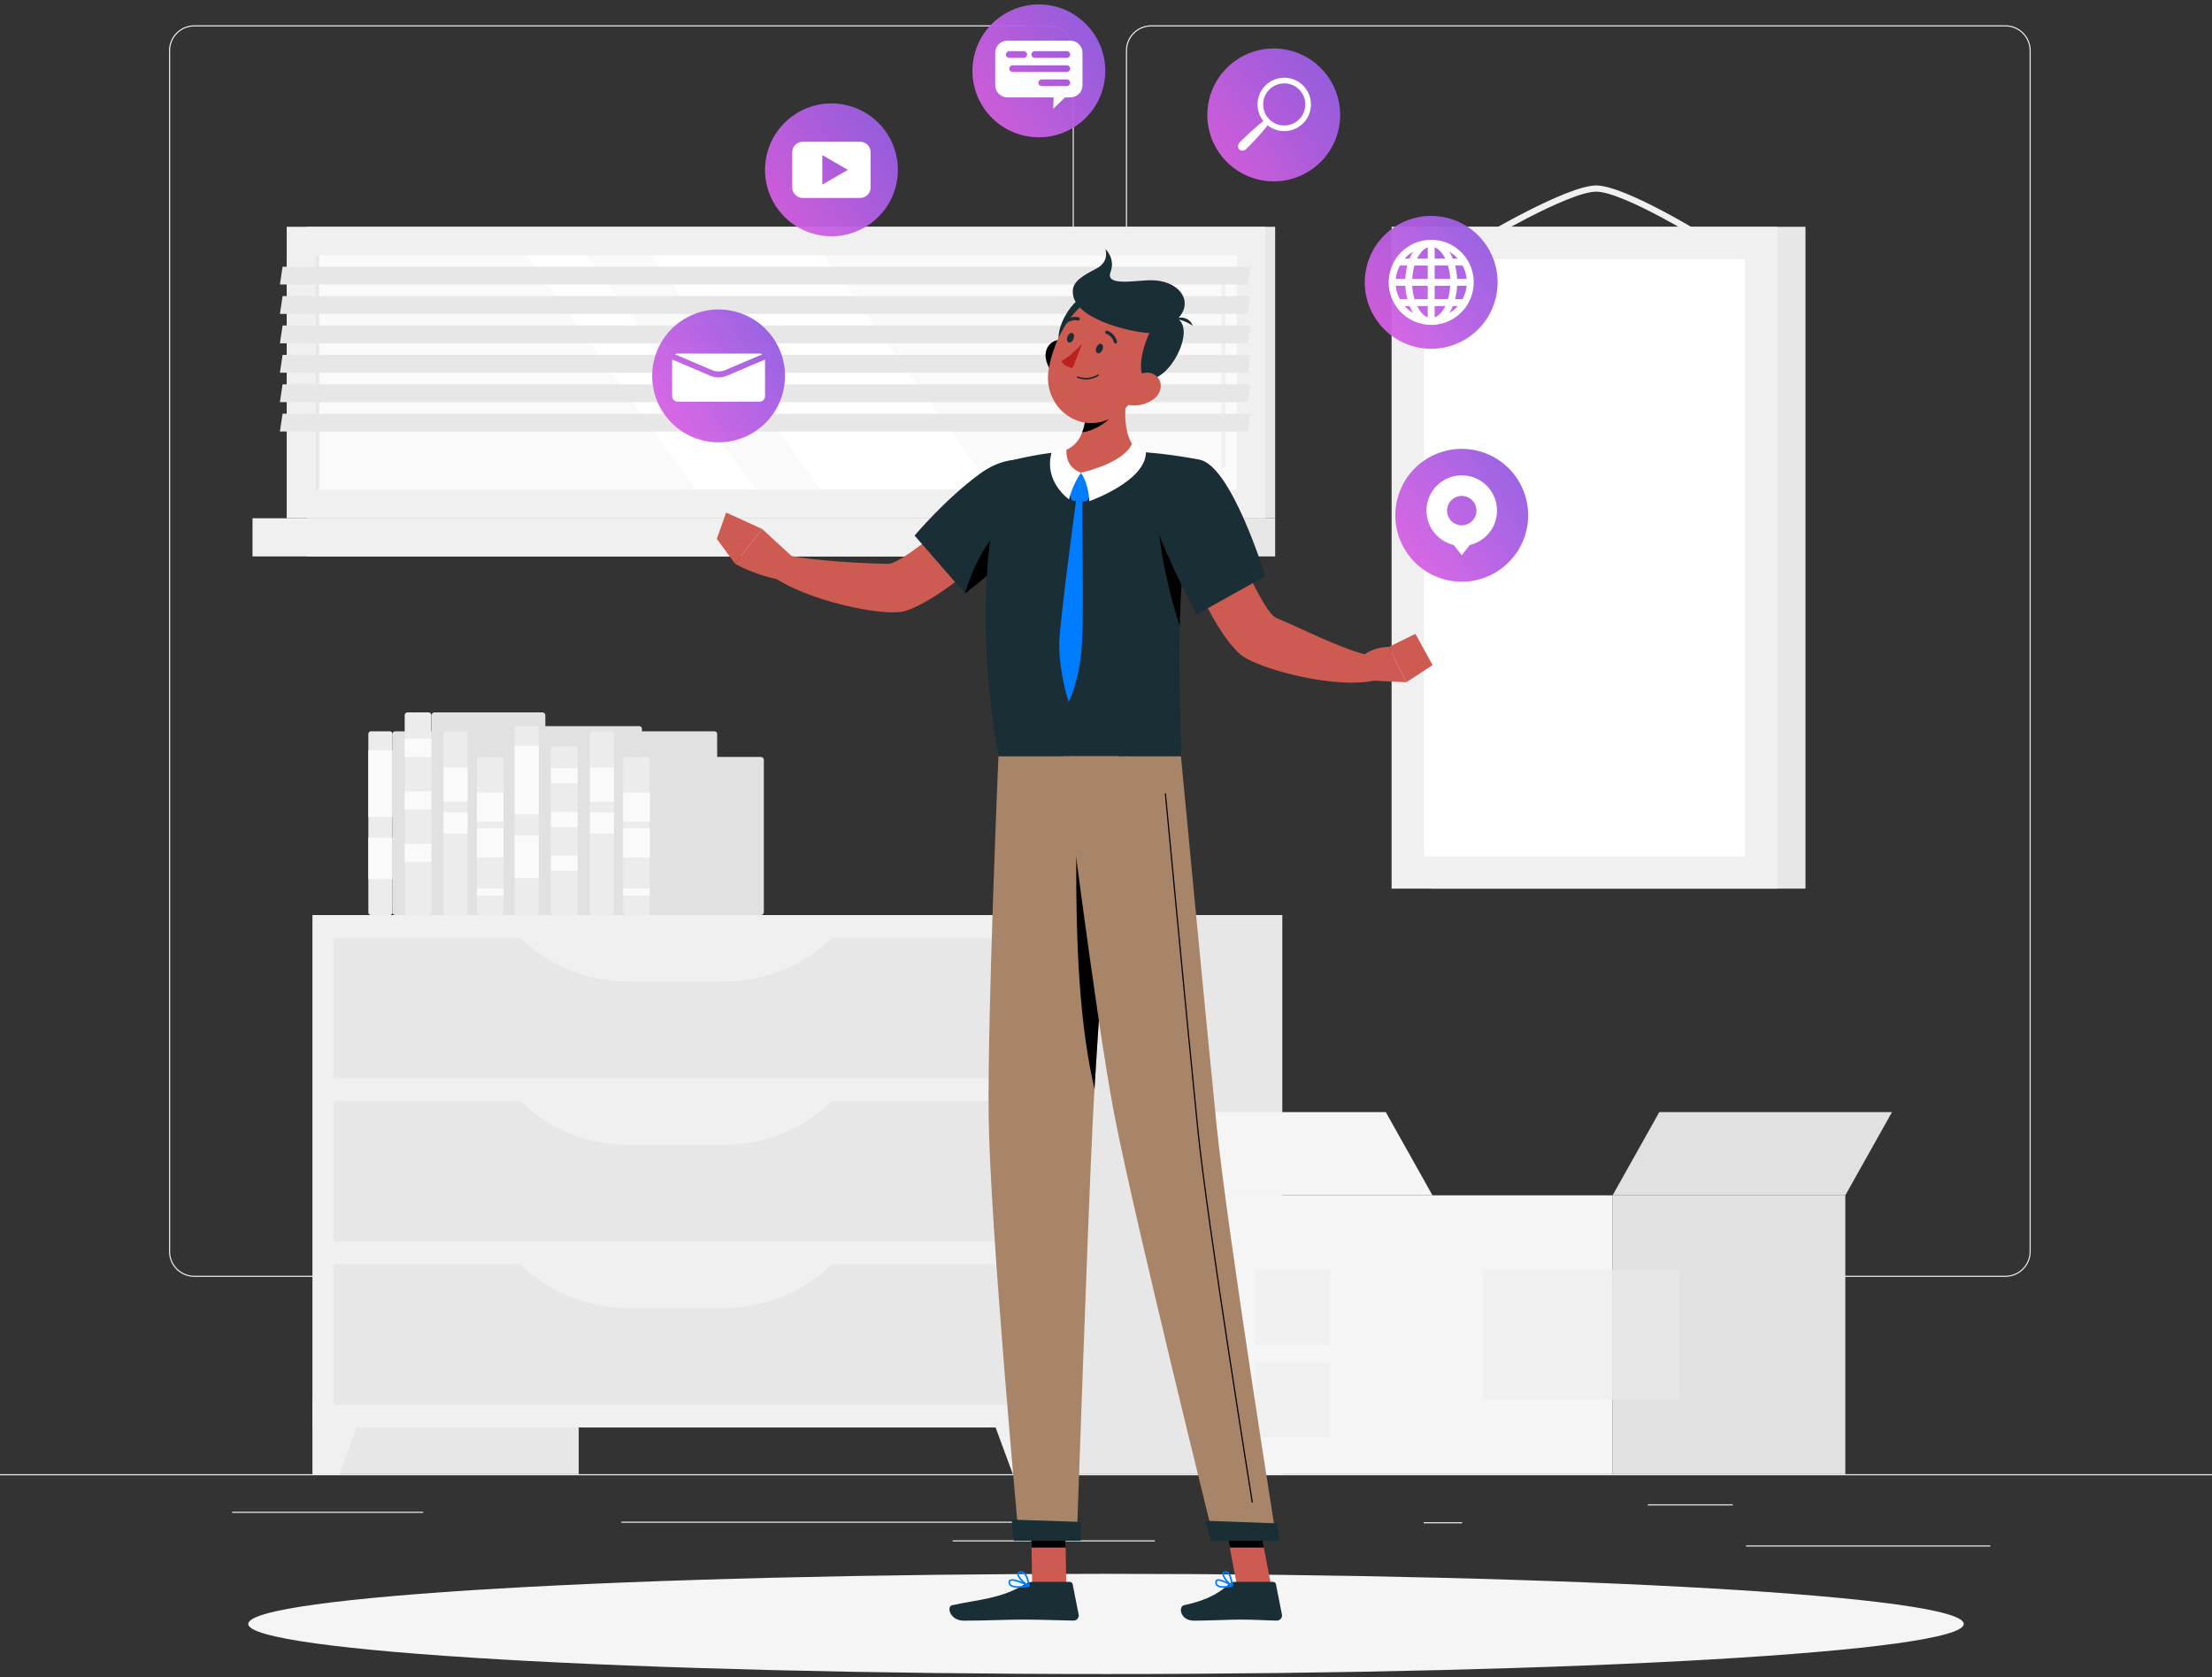 <?xml version="1.0" encoding="UTF-8"?>
<svg width="500px" height="379px" viewBox="0 0 500 379" version="1.1" xmlns="http://www.w3.org/2000/svg" xmlns:xlink="http://www.w3.org/1999/xlink">
    <rect x="0" y="0" width="500" height="379" fill="#333333" stroke="none"/>
    <!-- Generator: Sketch 57.1 (83088) - https://sketch.com -->
    <title>Artboard</title>
    <desc>Created with Sketch.</desc>
    <defs>
        <polygon id="path-1" points="0 378 500 378 500 0.671 0 0.671"></polygon>
        <linearGradient x1="213.202%" y1="-42.991%" x2="0%" y2="100%" id="linearGradient-3">
            <stop stop-color="#3D5EE0" offset="0%"></stop>
            <stop stop-color="#E45FE4" stop-opacity="0.934" offset="100%"></stop>
        </linearGradient>
        <linearGradient x1="213.194%" y1="-42.991%" x2="0.002%" y2="100%" id="linearGradient-4">
            <stop stop-color="#3D5EE0" offset="0%"></stop>
            <stop stop-color="#E45FE4" stop-opacity="0.934" offset="100%"></stop>
        </linearGradient>
        <linearGradient x1="213.194%" y1="-42.991%" x2="0.002%" y2="100%" id="linearGradient-5">
            <stop stop-color="#3D5EE0" offset="0%"></stop>
            <stop stop-color="#E45FE4" stop-opacity="0.934" offset="100%"></stop>
        </linearGradient>
    </defs>
    <g id="Artboard" stroke="none" stroke-width="1" fill="none" fill-rule="evenodd">
        <g id="Group-208">
            <polygon id="Fill-1" fill="#ECECEC" points="0 333.416 500 333.416 500 333.166 0 333.166"></polygon>
            <polygon id="Fill-2" fill="#ECECEC" points="394.667 349.512 449.901 349.512 449.901 349.262 394.667 349.262"></polygon>
            <polygon id="Fill-3" fill="#ECECEC" points="321.807 344.268 330.5 344.268 330.5 344.018 321.807 344.018"></polygon>
            <polygon id="Fill-4" fill="#ECECEC" points="372.474 340.226 391.667 340.226 391.667 339.976 372.474 339.976"></polygon>
            <polygon id="Fill-5" fill="#ECECEC" points="52.459 341.906 95.652 341.906 95.652 341.656 52.459 341.656"></polygon>
            <polygon id="Fill-6" fill="#ECECEC" points="215.333 348.364 261.055 348.364 261.055 348.114 215.333 348.114"></polygon>
            <polygon id="Fill-7" fill="#ECECEC" points="140.464 344.142 234.14 344.142 234.14 343.892 140.464 343.892"></polygon>
            <g id="Group-87" transform="translate(0, 0.329)">
                <path d="M242.471,11.099 C242.471,8.09 240.023,5.641 237.014,5.641 L43.915,5.641 C40.906,5.641 38.457,8.09 38.457,11.099 L38.457,282.531 C38.457,285.54 40.906,287.989 43.915,287.989 L237.014,287.989 C240.023,287.989 242.471,285.54 242.471,282.531 M242.721,282.531 C242.721,285.678 240.16,288.239 237.014,288.239 L43.915,288.239 C40.768,288.239 38.207,285.678 38.207,282.531 L38.207,11.099 C38.207,7.952 40.768,5.391 43.915,5.391 L237.014,5.391 C240.16,5.391 242.721,7.952 242.721,11.099" id="Fill-8" fill="#ECECEC"></path>
                <path d="M260.212,5.641 C257.203,5.641 254.755,8.089 254.755,11.099 L254.755,282.53 C254.755,285.54 257.203,287.988 260.212,287.988 L453.311,287.988 C456.32,287.988 458.769,285.54 458.769,282.53 L458.769,11.099 C458.769,8.089 456.32,5.641 453.311,5.641 L260.212,5.641 Z M453.311,288.238 L260.212,288.238 C257.065,288.238 254.505,285.678 254.505,282.53 L254.505,11.099 C254.505,7.952 257.065,5.391 260.212,5.391 L453.311,5.391 C456.458,5.391 459.019,7.952 459.019,11.099 L459.019,282.53 C459.019,285.678 456.458,288.238 453.311,288.238 L453.311,288.238 Z" id="Fill-10" fill="#ECECEC"></path>
                <mask id="mask-2" fill="white">
                    <use xlink:href="#path-1"></use>
                </mask>
                <g id="Clip-13"></g>
                <polygon id="Fill-12" fill="#E7E7E7" mask="url(#mask-2)" points="70.665 332.837 130.812 332.837 130.812 206.472 70.665 206.472"></polygon>
                <polygon id="Fill-14" fill="#F0F0F0" mask="url(#mask-2)" points="76.715 332.837 70.665 332.837 70.665 315.628 83.058 315.628"></polygon>
                <polygon id="Fill-15" fill="#E7E7E7" mask="url(#mask-2)" points="229.709 332.837 289.857 332.837 289.857 206.472 229.709 206.472"></polygon>
                <polygon id="Fill-16" fill="#F0F0F0" mask="url(#mask-2)" points="70.665 322.277 234.988 322.277 234.988 206.472 70.665 206.472"></polygon>
                <polygon id="Fill-17" fill="#E7E7E7" mask="url(#mask-2)" points="75.359 243.362 230.296 243.362 230.296 211.604 75.359 211.604"></polygon>
                <path d="M141.859,221.473 L163.795,221.473 C173.324,221.473 182.433,217.555 188.986,210.638 L116.668,210.638 C123.221,217.555 132.331,221.473 141.859,221.473" id="Fill-18" fill="#F0F0F0" mask="url(#mask-2)"></path>
                <polygon id="Fill-19" fill="#F0F0F0" mask="url(#mask-2)" points="228.939 332.837 234.989 332.837 234.989 315.628 222.596 315.628"></polygon>
                <polygon id="Fill-20" fill="#E7E7E7" mask="url(#mask-2)" points="75.359 280.253 230.296 280.253 230.296 248.495 75.359 248.495"></polygon>
                <path d="M141.859,258.364 L163.795,258.364 C173.324,258.364 182.433,254.446 188.986,247.529 L116.668,247.529 C123.221,254.446 132.331,258.364 141.859,258.364" id="Fill-21" fill="#F0F0F0" mask="url(#mask-2)"></path>
                <polygon id="Fill-22" fill="#E7E7E7" mask="url(#mask-2)" points="75.359 317.144 230.296 317.144 230.296 285.386 75.359 285.386"></polygon>
                <path d="M141.859,295.255 L163.795,295.255 C173.324,295.255 182.433,291.337 188.986,284.42 L116.668,284.42 C123.221,291.337 132.331,295.255 141.859,295.255" id="Fill-23" fill="#F0F0F0" mask="url(#mask-2)"></path>
                <path d="M88.138,206.471 L83.854,206.471 C83.526,206.471 83.261,206.206 83.261,205.877 L83.261,165.544 C83.261,165.216 83.526,164.951 83.854,164.951 L88.138,164.951 C88.466,164.951 88.732,165.216 88.732,165.544 L88.732,205.877 C88.732,206.206 88.466,206.471 88.138,206.471" id="Fill-24" fill="#ECECEC" mask="url(#mask-2)"></path>
                <polygon id="Fill-25" fill="#FAFAFA" mask="url(#mask-2)" points="83.26 184.337 88.731 184.337 88.731 169.228 83.26 169.228"></polygon>
                <polygon id="Fill-26" fill="#FAFAFA" mask="url(#mask-2)" points="83.26 198.31 88.731 198.31 88.731 188.995 83.26 188.995"></polygon>
                <path d="M111.444,206.471 L89.325,206.471 C88.997,206.471 88.732,206.206 88.732,205.877 L88.732,165.544 C88.732,165.216 88.997,164.951 89.325,164.951 L111.444,164.951 C111.772,164.951 112.038,165.216 112.038,165.544 L112.038,205.877 C112.038,206.206 111.772,206.471 111.444,206.471" id="Fill-27" fill="#E1E1E1" mask="url(#mask-2)"></path>
                <path d="M96.856,206.471 L92.13,206.471 C91.769,206.471 91.476,206.179 91.476,205.816 L91.476,161.323 C91.476,160.962 91.769,160.668 92.13,160.668 L96.856,160.668 C97.218,160.668 97.511,160.962 97.511,161.323 L97.511,205.816 C97.511,206.179 97.218,206.471 96.856,206.471" id="Fill-28" fill="#ECECEC" mask="url(#mask-2)"></path>
                <polygon id="Fill-29" fill="#FAFAFA" mask="url(#mask-2)" points="91.472 170.745 97.507 170.745 97.507 166.654 91.472 166.654"></polygon>
                <polygon id="Fill-30" fill="#FAFAFA" mask="url(#mask-2)" points="91.472 182.611 97.507 182.611 97.507 178.52 91.472 178.52"></polygon>
                <polygon id="Fill-31" fill="#FAFAFA" mask="url(#mask-2)" points="91.472 194.478 97.507 194.478 97.507 190.387 91.472 190.387"></polygon>
                <path d="M122.613,206.471 L98.213,206.471 C97.851,206.471 97.558,206.179 97.558,205.816 L97.558,161.323 C97.558,160.962 97.851,160.668 98.213,160.668 L122.613,160.668 C122.975,160.668 123.268,160.962 123.268,161.323 L123.268,205.816 C123.268,206.179 122.975,206.471 122.613,206.471" id="Fill-32" fill="#E1E1E1" mask="url(#mask-2)"></path>
                <path d="M105.142,206.471 L100.858,206.471 C100.53,206.471 100.265,206.206 100.265,205.877 L100.265,165.544 C100.265,165.216 100.53,164.951 100.858,164.951 L105.142,164.951 C105.47,164.951 105.736,165.216 105.736,165.544 L105.736,205.877 C105.736,206.206 105.47,206.471 105.142,206.471" id="Fill-33" fill="#ECECEC" mask="url(#mask-2)"></path>
                <polygon id="Fill-34" fill="#FAFAFA" mask="url(#mask-2)" points="100.264 180.857 105.735 180.857 105.735 173.107 100.264 173.107"></polygon>
                <polygon id="Fill-35" fill="#FAFAFA" mask="url(#mask-2)" points="100.264 188.025 105.735 188.025 105.735 183.246 100.264 183.246"></polygon>
                <path d="M128.448,206.471 L106.329,206.471 C106.001,206.471 105.735,206.206 105.735,205.877 L105.735,165.544 C105.735,165.216 106.001,164.951 106.329,164.951 L128.448,164.951 C128.776,164.951 129.041,165.216 129.041,165.544 L129.041,205.877 C129.041,206.206 128.776,206.471 128.448,206.471" id="Fill-36" fill="#E1E1E1" mask="url(#mask-2)"></path>
                <path d="M113.179,206.471 L108.454,206.471 C108.092,206.471 107.799,206.179 107.799,205.816 L107.799,171.399 C107.799,171.037 108.092,170.744 108.454,170.744 L113.179,170.744 C113.541,170.744 113.834,171.037 113.834,171.399 L113.834,205.816 C113.834,206.179 113.541,206.471 113.179,206.471" id="Fill-37" fill="#ECECEC" mask="url(#mask-2)"></path>
                <polygon id="Fill-38" fill="#FAFAFA" mask="url(#mask-2)" points="107.793 185.385 113.828 185.385 113.828 178.776 107.793 178.776"></polygon>
                <polygon id="Fill-39" fill="#FAFAFA" mask="url(#mask-2)" points="107.793 202.036 113.828 202.036 113.828 200.463 107.793 200.463"></polygon>
                <polygon id="Fill-40" fill="#FAFAFA" mask="url(#mask-2)" points="107.793 193.468 113.828 193.468 113.828 186.859 107.793 186.859"></polygon>
                <path d="M138.936,206.471 L114.536,206.471 C114.174,206.471 113.881,206.179 113.881,205.816 L113.881,171.399 C113.881,171.037 114.174,170.744 114.536,170.744 L138.936,170.744 C139.298,170.744 139.591,171.037 139.591,171.399 L139.591,205.816 C139.591,206.179 139.298,206.471 138.936,206.471" id="Fill-41" fill="#E1E1E1" mask="url(#mask-2)"></path>
                <path d="M121.197,206.472 L116.93,206.472 C116.597,206.472 116.328,206.202 116.328,205.87 L116.328,164.377 C116.328,164.044 116.597,163.775 116.93,163.775 L121.197,163.775 C121.529,163.775 121.799,164.044 121.799,164.377 L121.799,205.87 C121.799,206.202 121.529,206.472 121.197,206.472" id="Fill-42" fill="#ECECEC" mask="url(#mask-2)"></path>
                <polygon id="Fill-43" fill="#FAFAFA" mask="url(#mask-2)" points="116.327 183.711 121.798 183.711 121.798 168.174 116.327 168.174"></polygon>
                <polygon id="Fill-44" fill="#FAFAFA" mask="url(#mask-2)" points="116.327 198.079 121.798 198.079 121.798 188.5 116.327 188.5"></polygon>
                <path d="M144.503,206.472 L122.401,206.472 C122.068,206.472 121.799,206.202 121.799,205.87 L121.799,164.377 C121.799,164.044 122.068,163.775 122.401,163.775 L144.503,163.775 C144.835,163.775 145.105,164.044 145.105,164.377 L145.105,205.87 C145.105,206.202 144.835,206.472 144.503,206.472" id="Fill-45" fill="#E1E1E1" mask="url(#mask-2)"></path>
                <path d="M129.98,206.471 L125.141,206.471 C124.81,206.471 124.543,206.203 124.543,205.873 L124.543,168.885 C124.543,168.554 124.81,168.287 125.141,168.287 L129.98,168.287 C130.31,168.287 130.578,168.554 130.578,168.885 L130.578,205.873 C130.578,206.203 130.31,206.471 129.98,206.471" id="Fill-46" fill="#ECECEC" mask="url(#mask-2)"></path>
                <polygon id="Fill-47" fill="#FAFAFA" mask="url(#mask-2)" points="124.539 176.687 130.574 176.687 130.574 173.277 124.539 173.277"></polygon>
                <polygon id="Fill-48" fill="#FAFAFA" mask="url(#mask-2)" points="124.539 186.58 130.574 186.58 130.574 183.17 124.539 183.17"></polygon>
                <polygon id="Fill-49" fill="#FAFAFA" mask="url(#mask-2)" points="124.539 196.473 130.574 196.473 130.574 193.062 124.539 193.062"></polygon>
                <path d="M155.738,206.471 L131.224,206.471 C130.894,206.471 130.626,206.203 130.626,205.873 L130.626,168.885 C130.626,168.554 130.894,168.287 131.224,168.287 L155.738,168.287 C156.068,168.287 156.336,168.554 156.336,168.885 L156.336,205.873 C156.336,206.203 156.068,206.471 155.738,206.471" id="Fill-50" fill="#E1E1E1" mask="url(#mask-2)"></path>
                <path d="M138.209,206.471 L133.925,206.471 C133.597,206.471 133.332,206.206 133.332,205.877 L133.332,165.544 C133.332,165.216 133.597,164.951 133.925,164.951 L138.209,164.951 C138.537,164.951 138.803,165.216 138.803,165.544 L138.803,205.877 C138.803,206.206 138.537,206.471 138.209,206.471" id="Fill-51" fill="#ECECEC" mask="url(#mask-2)"></path>
                <polygon id="Fill-52" fill="#FAFAFA" mask="url(#mask-2)" points="133.331 180.857 138.802 180.857 138.802 173.107 133.331 173.107"></polygon>
                <polygon id="Fill-53" fill="#FAFAFA" mask="url(#mask-2)" points="133.331 188.025 138.802 188.025 138.802 183.246 133.331 183.246"></polygon>
                <path d="M161.515,206.471 L139.396,206.471 C139.068,206.471 138.802,206.206 138.802,205.877 L138.802,165.544 C138.802,165.216 139.068,164.951 139.396,164.951 L161.515,164.951 C161.843,164.951 162.108,165.216 162.108,165.544 L162.108,205.877 C162.108,206.206 161.843,206.471 161.515,206.471" id="Fill-54" fill="#E1E1E1" mask="url(#mask-2)"></path>
                <path d="M146.246,206.471 L141.521,206.471 C141.159,206.471 140.866,206.179 140.866,205.816 L140.866,171.399 C140.866,171.037 141.159,170.744 141.521,170.744 L146.246,170.744 C146.608,170.744 146.901,171.037 146.901,171.399 L146.901,205.816 C146.901,206.179 146.608,206.471 146.246,206.471" id="Fill-55" fill="#ECECEC" mask="url(#mask-2)"></path>
                <polygon id="Fill-56" fill="#FAFAFA" mask="url(#mask-2)" points="140.86 185.385 146.895 185.385 146.895 178.776 140.86 178.776"></polygon>
                <polygon id="Fill-57" fill="#FAFAFA" mask="url(#mask-2)" points="140.86 202.036 146.895 202.036 146.895 200.463 140.86 200.463"></polygon>
                <polygon id="Fill-58" fill="#FAFAFA" mask="url(#mask-2)" points="140.86 193.468 146.895 193.468 146.895 186.859 140.86 186.859"></polygon>
                <path d="M172.004,206.471 L147.603,206.471 C147.242,206.471 146.948,206.179 146.948,205.816 L146.948,171.399 C146.948,171.037 147.242,170.744 147.603,170.744 L172.004,170.744 C172.365,170.744 172.659,171.037 172.659,171.399 L172.659,205.816 C172.659,206.179 172.365,206.471 172.004,206.471" id="Fill-59" fill="#E1E1E1" mask="url(#mask-2)"></path>
                <polygon id="Fill-60" fill="#E7E7E7" mask="url(#mask-2)" points="69.451 116.798 288.238 116.798 288.238 50.924 69.451 50.924"></polygon>
                <polygon id="Fill-61" fill="#F0F0F0" mask="url(#mask-2)" points="64.81 116.798 286.069 116.798 286.069 50.924 64.81 50.924"></polygon>
                <polygon id="Fill-62" fill="#E7E7E7" mask="url(#mask-2)" points="69.451 125.421 288.238 125.421 288.238 116.798 69.451 116.798"></polygon>
                <polygon id="Fill-63" fill="#F0F0F0" mask="url(#mask-2)" points="57.079 125.421 278.338 125.421 278.338 116.798 57.079 116.798"></polygon>
                <polygon id="Fill-64" fill="#FAFAFA" mask="url(#mask-2)" points="71.306 110.301 279.572 110.301 279.572 57.421 71.306 57.421"></polygon>
                <polygon id="Fill-65" fill="#FFFFFF" mask="url(#mask-2)" points="224.457 110.301 186.326 57.421 147.304 57.421 185.435 110.301"></polygon>
                <path d="M276.565,105.227 C276.821,105.227 277.029,105.019 277.029,104.763 L277.029,61.648 C277.029,61.392 276.821,61.184 276.565,61.184 C276.308,61.184 276.101,61.392 276.101,61.648 L276.101,104.763 C276.101,105.019 276.308,105.227 276.565,105.227" id="Fill-66" fill="#F0F0F0" mask="url(#mask-2)"></path>
                <polygon id="Fill-67" fill="#FFFFFF" mask="url(#mask-2)" points="170.766 110.301 132.635 57.421 119.134 57.421 157.266 110.301"></polygon>
                <polygon id="Fill-68" fill="#E7E7E7" mask="url(#mask-2)" points="71.307 110.301 72.132 110.301 72.132 57.421 71.307 57.421"></polygon>
                <polygon id="Fill-69" fill="#E7E7E7" mask="url(#mask-2)" points="63.274 63.97 282.061 63.97 282.659 59.946 63.872 59.946"></polygon>
                <polygon id="Fill-70" fill="#E7E7E7" mask="url(#mask-2)" points="63.274 70.614 282.061 70.614 282.659 66.59 63.872 66.59"></polygon>
                <polygon id="Fill-71" fill="#E7E7E7" mask="url(#mask-2)" points="63.274 77.258 282.061 77.258 282.659 73.234 63.872 73.234"></polygon>
                <polygon id="Fill-72" fill="#E7E7E7" mask="url(#mask-2)" points="63.274 83.901 282.061 83.901 282.659 79.877 63.872 79.877"></polygon>
                <polygon id="Fill-73" fill="#E7E7E7" mask="url(#mask-2)" points="63.274 90.545 282.061 90.545 282.659 86.521 63.872 86.521"></polygon>
                <polygon id="Fill-74" fill="#E7E7E7" mask="url(#mask-2)" points="63.274 97.189 282.061 97.189 282.659 93.165 63.872 93.165"></polygon>
                <polygon id="Fill-75" fill="#E7E7E7" mask="url(#mask-2)" points="323.7 200.502 408.109 200.502 408.109 50.924 323.7 50.924"></polygon>
                <path d="M334.113,55.018 C334.235,55.019 334.358,54.987 334.472,54.919 C334.671,54.8 354.533,42.988 360.792,42.988 C367.042,42.988 385.981,54.792 386.171,54.912 C386.5,55.119 386.934,55.016 387.138,54.689 C387.344,54.36 387.244,53.928 386.916,53.722 C386.123,53.227 367.441,41.586 360.792,41.586 C354.149,41.586 334.582,53.219 333.752,53.715 C333.419,53.914 333.311,54.344 333.51,54.676 C333.641,54.897 333.874,55.018 334.113,55.018" id="Fill-76" fill="#F0F0F0" mask="url(#mask-2)"></path>
                <polygon id="Fill-77" fill="#F0F0F0" mask="url(#mask-2)" points="314.557 200.502 401.746 200.502 401.746 50.924 314.557 50.924"></polygon>
                <polygon id="Fill-78" fill="#FFFFFF" mask="url(#mask-2)" points="321.862 193.198 394.442 193.198 394.442 58.228 321.862 58.228"></polygon>
                <polygon id="Fill-79" fill="#E1E1E1" mask="url(#mask-2)" points="364.515 332.837 417.114 332.837 417.114 269.81 364.515 269.81"></polygon>
                <polygon id="Fill-80" fill="#E1E1E1" mask="url(#mask-2)" points="417.114 269.81 364.515 269.81 375.068 251.006 427.667 251.006"></polygon>
                <polygon id="Fill-81" fill="#F5F5F5" mask="url(#mask-2)" points="313.243 251.005 260.644 251.005 271.197 269.809 323.796 269.809"></polygon>
                <polygon id="Fill-82" fill="#F5F5F5" mask="url(#mask-2)" points="271.198 332.837 364.516 332.837 364.516 269.81 271.198 269.81"></polygon>
                <polygon id="Fill-83" fill="#F0F0F0" mask="url(#mask-2)" points="335.155 316.003 364.515 316.003 364.515 286.643 335.155 286.643"></polygon>
                <polygon id="Fill-84" fill="#F0F0F0" mask="url(#mask-2)" points="283.774 303.535 300.666 303.535 300.666 286.643 283.774 286.643"></polygon>
                <polygon id="Fill-85" fill="#F0F0F0" mask="url(#mask-2)" points="283.774 324.449 300.666 324.449 300.666 307.557 283.774 307.557"></polygon>
                <polygon id="Fill-86" fill="#E7E7E7" mask="url(#mask-2)" points="364.516 316.003 379.667 316.003 379.667 286.643 364.516 286.643"></polygon>
            </g>
            <path d="M443.889,367.006 C443.889,373.26 357.082,378.329 250,378.329 C142.918,378.329 56.111,373.26 56.111,367.006 C56.111,360.753 142.918,355.683 250,355.683 C357.082,355.683 443.889,360.753 443.889,367.006" id="Fill-88" fill="#F5F5F5"></path>
            <g id="Group-116" transform="translate(147, 0.329)">
                <path d="M30.187,87.389 C28.659,95.538 20.814,100.905 12.665,99.377 C4.516,97.849 -0.851,90.004 0.677,81.855 C2.206,73.706 10.05,68.339 18.199,69.867 C26.348,71.396 31.715,79.24 30.187,87.389" id="Fill-90" fill="url(#linearGradient-3)"></path>
                <path d="M13.947,83.318 L5.546,79.739 C5.725,79.633 5.926,79.571 6.147,79.571 L24.717,79.571 C24.938,79.571 25.138,79.633 25.317,79.739 L16.916,83.318 C15.979,83.718 14.894,83.718 13.947,83.318" id="Fill-92" fill="#FFFFFF"></path>
                <path d="M25.927,81.074 L25.927,89.233 C25.927,89.896 25.379,90.443 24.716,90.443 L6.146,90.443 C5.482,90.443 4.935,89.896 4.935,89.233 L4.935,81.074 C4.935,81.021 4.935,80.969 4.946,80.927 L13.536,84.579 C14.136,84.832 14.789,84.969 15.431,84.969 C16.084,84.969 16.726,84.832 17.337,84.579 L25.916,80.927 C25.927,80.969 25.927,81.021 25.927,81.074" id="Fill-94" fill="#FFFFFF"></path>
                <path d="M102.578,18.453 C101.05,26.602 93.205,31.969 85.056,30.441 C76.907,28.913 71.54,21.068 73.069,12.919 C74.597,4.77 82.441,-0.597 90.59,0.931 C98.739,2.46 104.106,10.304 102.578,18.453" id="Fill-96" fill="url(#linearGradient-4)"></path>
                <path d="M94.145,12.748 L86.893,12.748 C86.473,12.748 86.139,12.403 86.139,11.993 C86.139,11.573 86.473,11.23 86.893,11.23 L94.145,11.23 C94.565,11.23 94.899,11.573 94.899,11.993 C94.899,12.403 94.565,12.748 94.145,12.748 M94.145,15.934 L81.892,15.934 C81.482,15.934 81.138,15.601 81.138,15.181 C81.138,14.761 81.482,14.428 81.892,14.428 L94.145,14.428 C94.565,14.428 94.899,14.761 94.899,15.181 C94.899,15.601 94.565,15.934 94.145,15.934 M94.145,19.122 L88.467,19.122 C88.057,19.122 87.713,18.788 87.713,18.369 C87.713,17.948 88.057,17.614 88.467,17.614 L94.145,17.614 C94.565,17.614 94.899,17.948 94.899,18.369 C94.899,18.788 94.565,19.122 94.145,19.122 M80.365,11.993 C80.365,11.573 80.709,11.23 81.129,11.23 L84.412,11.23 C84.831,11.23 85.165,11.573 85.165,11.993 C85.165,12.403 84.831,12.748 84.412,12.748 L81.129,12.748 C80.709,12.748 80.365,12.403 80.365,11.993 M94.956,8.854 L80.69,8.854 C79.192,8.854 77.961,10.085 77.961,11.584 L77.961,18.951 C77.961,20.448 79.192,21.68 80.69,21.68 L91.158,21.68 L91.082,24.256 L93.725,21.68 L94.956,21.68 C96.454,21.68 97.685,20.448 97.685,18.951 L97.685,11.584 C97.685,10.085 96.454,8.854 94.956,8.854" id="Fill-98" fill="#FFFFFF"></path>
                <path d="M38.173,52.812 C30.024,51.285 24.657,43.44 26.186,35.291 C27.714,27.142 35.558,21.774 43.707,23.302 C51.856,24.831 57.223,32.675 55.695,40.825 C54.167,48.974 46.322,54.34 38.173,52.812 Z" id="Fill-100" fill="url(#linearGradient-4)"></path>
                <path d="M38.87,41.394 L38.87,34.726 L44.646,38.057 L38.87,41.394 Z M47.434,31.706 L34.446,31.706 C33.147,31.706 32.08,32.772 32.08,34.071 L32.08,42.049 C32.08,43.347 33.147,44.409 34.446,44.409 L47.434,44.409 C48.738,44.409 49.799,43.347 49.799,42.049 L49.799,34.071 C49.799,32.772 48.738,31.706 47.434,31.706 L47.434,31.706 Z" id="Fill-102" fill="#FFFFFF"></path>
                <path d="M155.673,28.41 C154.145,36.559 146.3,41.926 138.151,40.398 C130.002,38.87 124.635,31.025 126.164,22.876 C127.692,14.727 135.536,9.36 143.685,10.888 C151.834,12.416 157.201,20.261 155.673,28.41" id="Fill-104" fill="url(#linearGradient-4)"></path>
                <path d="M139.922,26.639 C138.061,24.779 138.061,21.763 139.922,19.903 C141.781,18.043 144.798,18.043 146.657,19.903 C148.518,21.763 148.518,24.779 146.659,26.639 C144.798,28.5 141.781,28.499 139.922,26.639 M147.559,27.54 C149.916,25.182 149.916,21.36 147.558,19.002 C145.201,16.645 141.379,16.645 139.02,19.002 C136.829,21.194 136.675,24.651 138.559,27.021 C138.154,27.338 137.76,27.665 137.369,27.996 C136.804,28.475 136.251,28.965 135.707,29.462 C135.165,29.962 134.625,30.466 134.099,30.981 C133.832,31.236 133.572,31.498 133.31,31.756 C133.175,31.882 133.058,32.025 132.976,32.203 C132.934,32.292 132.899,32.388 132.876,32.496 C132.855,32.604 132.839,32.718 132.851,32.86 C132.885,33.307 133.24,33.675 133.702,33.711 C133.843,33.722 133.958,33.706 134.065,33.684 C134.173,33.661 134.269,33.628 134.357,33.586 C134.536,33.503 134.679,33.386 134.804,33.251 C135.062,32.988 135.326,32.729 135.581,32.463 C136.095,31.935 136.599,31.397 137.099,30.854 C137.596,30.309 138.085,29.757 138.565,29.193 C138.895,28.802 139.222,28.407 139.54,28.002 C141.91,29.885 145.367,29.731 147.559,27.54" id="Fill-106" fill="#FFFFFF"></path>
                <path d="M191.265,66.248 C189.737,74.397 181.892,79.764 173.743,78.236 C165.594,76.708 160.227,68.863 161.755,60.714 C163.284,52.565 171.128,47.198 179.277,48.726 C187.426,50.255 192.793,58.099 191.265,66.248" id="Fill-108" fill="url(#linearGradient-3)"></path>
                <path d="M180.618,70.404 C180.916,69.932 181.178,69.406 181.407,68.842 L182.517,68.842 C181.972,69.453 181.332,69.979 180.618,70.404 L180.618,70.404 Z M170.505,68.842 L171.623,68.842 C171.854,69.412 172.116,69.943 172.417,70.418 C171.703,69.996 171.06,69.462 170.505,68.842 L170.505,68.842 Z M172.402,56.556 C172.104,57.029 171.842,57.555 171.612,58.119 L170.502,58.119 C171.047,57.508 171.687,56.981 172.402,56.556 L172.402,56.556 Z M182.516,58.119 L181.396,58.119 C181.166,57.552 180.906,57.022 180.606,56.549 C180.815,56.672 181.02,56.803 181.218,56.946 C181.699,57.293 182.13,57.689 182.516,58.119 L182.516,58.119 Z M182.362,62.7 C182.35,62.465 182.339,62.23 182.317,61.992 C182.241,61.183 182.105,60.409 181.917,59.68 L183.608,59.68 C184.023,60.455 184.319,61.297 184.463,62.19 C184.491,62.361 184.503,62.53 184.52,62.7 L182.362,62.7 Z M177.29,67.281 L177.29,64.261 L180.798,64.261 C180.739,65.33 180.563,66.354 180.29,67.281 L177.29,67.281 Z M177.29,71.387 L177.29,68.842 L179.7,68.842 C179.084,70.119 178.248,71.04 177.29,71.387 L177.29,71.387 Z M175.729,68.842 L175.729,71.385 C175.512,71.305 175.297,71.205 175.084,71.059 C174.397,70.587 173.801,69.811 173.328,68.842 L175.729,68.842 Z M172.256,64.824 C172.238,64.636 172.23,64.448 172.22,64.261 L175.729,64.261 L175.729,67.281 L172.73,67.281 C172.505,66.52 172.337,65.697 172.256,64.824 L172.256,64.824 Z M168.556,64.771 C168.528,64.6 168.516,64.431 168.499,64.261 L170.657,64.261 C170.668,64.496 170.679,64.731 170.701,64.969 C170.777,65.778 170.914,66.552 171.102,67.281 L169.412,67.281 C169.002,66.516 168.702,65.676 168.556,64.771 L168.556,64.771 Z M175.729,59.68 L175.729,62.7 L172.221,62.7 C172.28,61.631 172.456,60.607 172.729,59.68 L175.729,59.68 Z M175.729,55.575 L175.729,58.119 L173.319,58.119 C173.936,56.843 174.771,55.921 175.729,55.575 L175.729,55.575 Z M177.29,58.119 L177.29,55.567 C177.506,55.647 177.722,55.756 177.935,55.902 C178.621,56.373 179.217,57.149 179.691,58.119 L177.29,58.119 Z M180.763,62.137 C180.78,62.325 180.789,62.513 180.799,62.7 L177.29,62.7 L177.29,59.68 L180.289,59.68 C180.514,60.441 180.681,61.264 180.763,62.137 L180.763,62.137 Z M169.418,59.68 L171.1,59.68 C170.856,60.624 170.703,61.64 170.654,62.7 L168.498,62.7 C168.603,61.627 168.921,60.604 169.418,59.68 L169.418,59.68 Z M183.601,67.281 L181.919,67.281 C182.163,66.337 182.316,65.321 182.365,64.261 L184.521,64.261 C184.416,65.334 184.098,66.357 183.601,67.281 L183.601,67.281 Z M186.129,63.481 C186.129,63.459 186.118,63.441 186.117,63.42 C186.113,62.931 186.085,62.437 186.004,61.94 C185.593,59.408 184.218,57.185 182.131,55.681 C180.527,54.524 178.652,53.907 176.72,53.868 C176.658,53.864 176.597,53.866 176.535,53.866 C176.526,53.866 176.518,53.861 176.509,53.861 C176.501,53.861 176.494,53.865 176.486,53.866 C176.404,53.866 176.323,53.868 176.241,53.874 C175.818,53.887 175.393,53.917 174.969,53.986 C170.27,54.749 166.925,58.817 166.901,63.428 C166.9,63.446 166.891,63.462 166.891,63.481 C166.891,63.501 166.901,63.518 166.902,63.538 C166.905,64.028 166.934,64.522 167.015,65.021 C167.779,69.729 171.859,73.087 176.48,73.099 C176.488,73.099 176.495,73.101 176.503,73.101 C176.511,73.101 176.519,73.099 176.527,73.099 C177.03,73.098 177.539,73.058 178.05,72.975 C182.749,72.212 186.093,68.145 186.118,63.536 C186.119,63.517 186.129,63.5 186.129,63.481 L186.129,63.481 Z" id="Fill-110" fill="#FFFFFF"></path>
                <path d="M198.168,118.89 C196.64,127.039 188.795,132.406 180.646,130.878 C172.498,129.35 167.13,121.505 168.659,113.356 C170.187,105.207 178.031,99.84 186.18,101.368 C194.329,102.897 199.696,110.741 198.168,118.89" id="Fill-112" fill="url(#linearGradient-5)"></path>
                <path d="M183.413,118.392 C181.578,118.392 180.092,116.904 180.092,115.07 C180.092,113.234 181.578,111.749 183.413,111.749 C185.248,111.749 186.736,113.234 186.736,115.07 C186.736,116.904 185.248,118.392 183.413,118.392 M183.413,107.096 C179.01,107.096 175.439,110.666 175.439,115.07 C175.439,118.847 178.067,122.01 181.592,122.832 L183.413,125.15 L185.234,122.834 C185.234,122.834 185.234,122.834 185.234,122.834 C188.759,122.01 191.387,118.846 191.387,115.07 C191.387,110.666 187.816,107.096 183.413,107.096" id="Fill-114" fill="#FFFFFF"></path>
            </g>
            <polygon id="Fill-117" fill="#CE5B51" points="241.033 358.392 233.32 358.392 232.99 340.53 240.703 340.53"></polygon>
            <polygon id="Fill-118" fill="#CE5B51" points="287.343 358.392 279.63 358.392 276.191 340.53 283.904 340.53"></polygon>
            <g id="Group-207" transform="translate(162, 55.329)">
                <path d="M117.104,302.17 L125.769,302.17 C126.085,302.17 126.352,302.389 126.413,302.697 L127.769,309.553 C127.909,310.264 127.334,310.937 126.606,310.924 C123.582,310.872 122.116,310.695 118.306,310.695 C115.961,310.695 111.125,310.939 107.888,310.939 C104.721,310.939 104.306,307.737 105.638,307.447 C111.613,306.147 113.896,304.355 115.84,302.644 C116.191,302.336 116.643,302.17 117.104,302.17" id="Fill-119" fill="#1A2E35"></path>
                <path d="M71.392,302.17 L79.816,302.17 C80.13,302.17 80.398,302.389 80.46,302.697 L81.816,309.553 C81.956,310.263 81.4,310.937 80.671,310.925 C77.635,310.873 73.249,310.695 69.43,310.695 C64.963,310.695 61.102,310.939 55.864,310.939 C52.697,310.939 51.898,307.737 53.23,307.447 C59.297,306.127 64.227,305.986 69.519,302.771 C70.094,302.422 70.727,302.17 71.392,302.17" id="Fill-121" fill="#1A2E35"></path>
                <path d="M71.165,60.989 L62.934,53.61 C62.934,53.61 42.721,72.165 38.758,72.105 C33.364,72.023 22.142,71.457 15.88,70.138 C14.764,70.82 12.457,73.409 12.229,74.573 C19.399,80.234 38.084,84.299 42.767,82.716 C53.446,79.106 71.165,60.989 71.165,60.989" id="Fill-123" fill="#CE5B51"></path>
                <path d="M75.776,56.706 C75.722,64.079 56.125,78.788 56.125,78.788 L44.736,65.71 C44.736,65.71 51.736,57.374 59.547,51.703 C67.566,45.881 75.835,48.614 75.776,56.706" id="Fill-125" fill="#1A2E35"></path>
                <path d="M56.127,78.789 C56.127,78.789 74.222,65.207 75.679,57.607 C73.37,55.241 61.027,62.016 56.127,78.789" id="Fill-127" fill="#000000"></path>
                <path d="M17.114,70.504 L10.279,64.216 L4.153,72.081 C4.153,72.081 8.454,74.582 13.946,75.61 L17.114,70.504 Z" id="Fill-129" fill="#CE5B51"></path>
                <polygon id="Fill-131" fill="#CE5B51" points="2.139 60.515 0.025 66.454 4.154 72.081 10.28 64.216"></polygon>
                <polygon id="Fill-133" fill="#000000" points="70.991 285.206 71.16 294.413 78.876 294.413 78.707 285.206"></polygon>
                <polygon id="Fill-135" fill="#000000" points="121.907 285.206 114.191 285.206 115.967 294.413 123.683 294.413"></polygon>
                <path d="M65.779,48.934 C65.779,48.934 56.105,72.225 63.688,115.602 L104.944,115.602 C105.382,109.269 102.162,78.376 109.001,48.535 C109.001,48.535 101.963,47.117 95.234,46.792 C89.968,46.538 82.341,46.37 77.695,46.792 C71.573,47.35 65.779,48.934 65.779,48.934" id="Fill-137" fill="#1A2E35"></path>
                <path d="M99.859,55.903 C99.052,60.813 100.312,72.563 104.656,86.14 C104.927,75.691 105.853,63.575 108.355,51.504 L108.356,51.446 C105.644,51.168 100.629,51.3 99.859,55.903" id="Fill-139" fill="#000000"></path>
                <path d="M93.343,30.391 C92.098,36.034 91.378,43.027 95.233,46.792 C95.233,46.792 92.825,52.516 82.34,52.516 C72.759,52.516 77.696,46.793 77.696,46.793 C84.025,45.29 83.888,37.509 82.899,33.125 L93.343,30.391 Z" id="Fill-141" fill="#CE5B51"></path>
                <path d="M81.844,52.063 L79.574,54.574 C79.412,54.753 79.357,55.004 79.431,55.23 L80.158,57.443 C80.242,57.696 80.471,57.87 80.739,57.883 L83.184,58.001 C83.417,58.012 83.642,57.899 83.776,57.703 L85.237,55.554 C85.408,55.303 85.391,54.972 85.195,54.749 L82.83,52.057 C82.573,51.764 82.112,51.766 81.844,52.063" id="Fill-143" fill="#007CFF"></path>
                <path d="M82.348,51.507 C84.202,54.322 84.22,57.935 84.22,57.935 C84.22,57.935 97.465,53.304 97.018,46.517 C97.018,46.517 95.181,45.41 94.019,44.511 C94.019,44.511 93.468,48.788 82.348,51.507" id="Fill-145" fill="#FFFFFF"></path>
                <path d="M82.348,51.507 C80.356,54.322 79.64,57.528 79.64,57.528 C79.64,57.528 73.789,53.503 75.74,46.793 C75.74,46.793 77.436,46.09 79.128,45.724 C79.128,45.724 78.241,50.055 82.348,51.507" id="Fill-147" fill="#FFFFFF"></path>
                <path d="M81.273,57.528 C81.273,57.528 77.523,85.138 77.436,89.942 C77.318,96.547 79.557,103.335 79.557,103.335 C79.557,103.335 82.134,98.454 82.582,89.739 C83.022,81.148 82.486,62.42 82.677,57.528 L81.273,57.528 Z" id="Fill-149" fill="#007CFF"></path>
                <path d="M82.894,33.129 C83.484,35.698 83.771,39.435 82.625,42.393 C83.554,42.256 84.509,41.972 85.457,41.53 C89.045,39.856 90.858,37.224 92.775,33.319 C92.936,32.318 93.128,31.339 93.341,30.392 L82.894,33.129 Z" id="Fill-151" fill="#000000"></path>
                <path d="M74.405,25.684 C74.764,27.707 76.028,29.353 77.434,30.269 C79.548,31.646 81.409,29.905 81.496,27.487 C81.574,25.312 80.568,21.973 78.121,21.57 C75.711,21.172 73.995,23.371 74.405,25.684" id="Fill-153" fill="#CE5B51"></path>
                <path d="M74.405,25.684 C74.764,27.707 76.028,29.353 77.434,30.269 C79.548,31.646 81.409,29.905 81.496,27.487 C81.574,25.312 80.568,21.973 78.121,21.57 C75.711,21.172 73.995,23.371 74.405,25.684" id="Fill-155" fill="#000000"></path>
                <path d="M84.746,10.94 C80.624,11.132 74.775,20.403 78.386,24.377 C81.998,28.352 92.552,10.576 84.746,10.94" id="Fill-157" fill="#1A2E35"></path>
                <path d="M98.766,25.701 C95.508,32.706 93.953,36.963 88.917,39.305 C81.342,42.829 73.867,36.279 74.989,28.493 C76,21.485 81.158,11.207 89.234,10.945 C97.19,10.687 102.024,18.696 98.766,25.701" id="Fill-159" fill="#CE5B51"></path>
                <path d="M104.217,16.7 C108.201,19.281 102.553,30.704 97.406,30.387 C95.135,30.247 95.562,24.709 97.832,19.941 C93.689,19.76 80.054,16.743 80.496,10.286 C80.638,8.21 82.774,6.952 85.825,5.373 C88.875,3.794 87.867,0.957 87.867,0.957 C87.867,0.957 90.181,3.034 89.021,6.192 C87.862,9.35 94.192,8.103 97.837,8.005 C104.363,7.829 108.1,12.704 104.217,16.7" id="Fill-161" fill="#1A2E35"></path>
                <path d="M103.321,16.699 C103.321,16.699 106.531,15.493 107.624,18.3 C106.932,17.905 105.727,16.984 103.321,16.699" id="Fill-163" fill="#1A2E35"></path>
                <path d="M98.863,34.797 C97.207,36.069 95.135,36.473 93.461,36.241 C90.942,35.891 90.752,33.386 92.348,31.531 C93.784,29.861 96.826,28.031 98.923,29.32 C100.989,30.591 100.757,33.342 98.863,34.797" id="Fill-165" fill="#CE5B51"></path>
                <path d="M63.688,115.601 C63.688,115.601 61.212,173.27 61.474,196.791 C61.748,221.257 68.329,292.63 68.329,292.63 L81.395,292.63 C81.395,292.63 83.803,222.687 84.975,198.659 C86.251,172.464 90.806,115.601 90.806,115.601 L63.688,115.601 Z" id="Fill-167" fill="#A88569"></path>
                <path d="M82.356,288.627 C82.416,288.627 82.251,292.896 82.251,292.896 L67.191,292.896 L66.675,288.101 L82.356,288.627 Z" id="Fill-169" fill="#1A2E35"></path>
                <path d="M81.359,130.865 C80.907,159.484 82.206,176.866 85.4,190.837 C86.188,177.187 87.478,159.139 88.605,144.144 L81.359,130.865 Z" id="Fill-171" fill="#000000"></path>
                <path d="M78.323,115.601 C78.323,115.601 85.631,174.546 89.895,196.629 C94.565,220.812 112.416,292.63 112.416,292.63 L126.543,292.63 C126.543,292.63 115.397,222.764 112.981,198.821 C110.359,172.835 104.943,115.601 104.943,115.601 L78.323,115.601 Z" id="Fill-173" fill="#A88569"></path>
                <path d="M126.633,288.948 C126.694,288.948 127.24,292.896 127.24,292.896 L111.712,292.896 L110.449,288.363 L126.633,288.948 Z" id="Fill-175" fill="#1A2E35"></path>
                <path d="M121.054,284.283 C120.99,284.283 120.936,284.237 120.927,284.173 C120.825,283.459 110.772,221.231 108.602,199.72 C106.246,176.375 101.347,124.615 101.298,124.095 C101.291,124.023 101.344,123.957 101.416,123.948 C101.486,123.94 101.553,123.992 101.56,124.064 C101.609,124.584 106.508,176.343 108.864,199.687 C111.033,221.193 121.087,283.416 121.187,284.13 C121.198,284.201 121.148,284.269 121.076,284.281 C121.068,284.283 121.061,284.283 121.054,284.283" id="Fill-177" fill="#000000"></path>
                <path d="M87.204,23.69 C86.974,24.274 86.481,24.633 86.103,24.492 C85.725,24.351 85.605,23.764 85.835,23.18 C86.065,22.596 86.557,22.237 86.936,22.378 C87.314,22.519 87.434,23.106 87.204,23.69" id="Fill-179" fill="#1A2E35"></path>
                <path d="M80.667,21.255 C80.437,21.838 79.944,22.198 79.566,22.056 C79.188,21.916 79.068,21.328 79.298,20.744 C79.528,20.16 80.021,19.802 80.399,19.942 C80.777,20.084 80.897,20.671 80.667,21.255" id="Fill-181" fill="#1A2E35"></path>
                <path d="M82.631,22.319 C82.631,22.319 79.99,25.196 77.903,26.281 C78.547,27.626 80.46,27.834 80.46,27.834 L82.631,22.319 Z" id="Fill-183" fill="#BB221E"></path>
                <path d="M81.51,30.073 C81.416,30.038 81.371,29.933 81.409,29.838 C81.445,29.744 81.552,29.695 81.645,29.73 C84.184,30.676 86.073,29.328 86.093,29.315 C86.175,29.255 86.29,29.272 86.347,29.352 C86.404,29.433 86.385,29.547 86.302,29.608 C86.219,29.668 84.231,31.087 81.51,30.073" id="Fill-185" fill="#1A2E35"></path>
                <path d="M90.011,22.297 C89.908,22.259 89.825,22.174 89.794,22.059 C89.359,20.5 88.082,20.108 88.068,20.105 C87.886,20.059 87.77,19.846 87.831,19.651 C87.892,19.459 88.098,19.346 88.29,19.404 C88.359,19.422 89.96,19.912 90.498,21.848 C90.552,22.041 90.438,22.245 90.243,22.303 C90.164,22.328 90.083,22.323 90.011,22.297" id="Fill-187" fill="#1A2E35"></path>
                <path d="M78.652,17.823 C78.604,17.801 78.559,17.769 78.523,17.724 C78.397,17.571 78.422,17.34 78.58,17.21 C80.155,15.906 81.764,16.372 81.832,16.392 C82.021,16.442 82.129,16.653 82.066,16.847 C82.003,17.04 81.798,17.15 81.607,17.093 C81.554,17.077 80.295,16.727 79.037,17.768 C78.924,17.861 78.774,17.878 78.652,17.823" id="Fill-189" fill="#1A2E35"></path>
                <path d="M102.258,61.23 L112.975,57.742 C112.975,57.742 122.844,82.875 126.495,84.333 C131.465,86.318 141.57,91.614 147.847,92.87 C148.565,93.929 149.531,97.191 149.23,98.339 C140.229,100.679 121.905,95.746 118.297,92.509 C110.07,85.128 102.258,61.23 102.258,61.23" id="Fill-191" fill="#CE5B51"></path>
                <path d="M109.001,48.536 C116.272,49.597 124.01,74.885 124.01,74.885 L108.471,83.542 C108.471,83.542 102.016,71.515 98.906,62.584 C95.647,53.226 101.202,47.398 109.001,48.536" id="Fill-193" fill="#1A2E35"></path>
                <path d="M113.413,301.921 C113.317,301.921 113.237,301.935 113.175,301.967 C113.125,301.992 113.067,302.04 113.055,302.181 C113.029,302.472 113.105,302.689 113.286,302.844 C113.699,303.2 114.705,303.247 116.021,302.983 C115.163,302.479 114.004,301.921 113.413,301.921 M114.52,303.517 C113.933,303.517 113.386,303.417 113.045,303.124 C112.773,302.892 112.654,302.566 112.691,302.158 C112.717,301.854 112.882,301.71 113.016,301.641 C113.871,301.205 116.33,302.732 116.607,302.907 C116.668,302.947 116.699,303.02 116.686,303.093 C116.672,303.164 116.616,303.223 116.545,303.24 C116.006,303.37 115.233,303.517 114.52,303.517" id="Fill-195" fill="#007CFF"></path>
                <path d="M115.022,300.118 C114.996,300.118 114.969,300.121 114.939,300.124 C114.701,300.152 114.677,300.262 114.668,300.308 C114.558,300.816 115.51,302.093 116.29,302.696 C116.216,302.045 116.001,300.747 115.439,300.278 C115.309,300.171 115.174,300.118 115.022,300.118 M116.502,303.245 C116.472,303.245 116.442,303.238 116.415,303.224 C115.627,302.79 114.126,301.1 114.311,300.239 C114.344,300.084 114.466,299.814 114.904,299.761 C115.192,299.725 115.448,299.805 115.677,299.995 C116.555,300.727 116.684,302.954 116.689,303.048 C116.692,303.115 116.659,303.179 116.603,303.215 C116.572,303.235 116.537,303.245 116.502,303.245" id="Fill-197" fill="#007CFF"></path>
                <path d="M66.795,301.921 C66.653,301.921 66.536,301.942 66.452,301.988 C66.378,302.03 66.342,302.088 66.333,302.184 C66.308,302.431 66.375,302.623 66.539,302.772 C67.003,303.193 68.271,303.264 69.98,302.981 C68.926,302.473 67.525,301.921 66.795,301.921 M68.152,303.518 C67.386,303.518 66.681,303.4 66.289,303.044 C66.04,302.819 65.933,302.519 65.969,302.155 C65.991,301.938 66.099,301.77 66.282,301.67 C67.231,301.143 70.293,302.719 70.64,302.9 C70.708,302.936 70.745,303.011 70.732,303.088 C70.719,303.166 70.66,303.227 70.583,303.243 C69.926,303.373 69.001,303.518 68.152,303.518" id="Fill-199" fill="#007CFF"></path>
                <path d="M68.742,300.118 C68.706,300.118 68.669,300.121 68.632,300.124 C68.302,300.158 68.278,300.286 68.27,300.329 C68.173,300.853 69.394,302.163 70.33,302.734 C70.246,302.128 70.001,300.884 69.371,300.356 C69.18,300.196 68.974,300.118 68.742,300.118 M70.547,303.245 C70.521,303.245 70.497,303.239 70.473,303.229 C69.552,302.811 67.749,301.144 67.911,300.271 C67.949,300.067 68.101,299.811 68.604,299.761 C68.971,299.716 69.316,299.828 69.609,300.074 C70.571,300.88 70.728,302.957 70.734,303.045 C70.738,303.109 70.708,303.172 70.654,303.211 C70.622,303.234 70.585,303.245 70.547,303.245" id="Fill-201" fill="#007CFF"></path>
                <path d="M148.539,98.505 L155.881,98.857 L151.98,90.855 C151.98,90.855 145.546,90.76 144.494,95.705 L148.539,98.505 Z" id="Fill-203" fill="#CE5B51"></path>
                <polygon id="Fill-205" fill="#CE5B51" points="161.828 94.986 157.935 87.92 151.979 90.855 155.881 98.857"></polygon>
            </g>
        </g>
    </g>
</svg>
